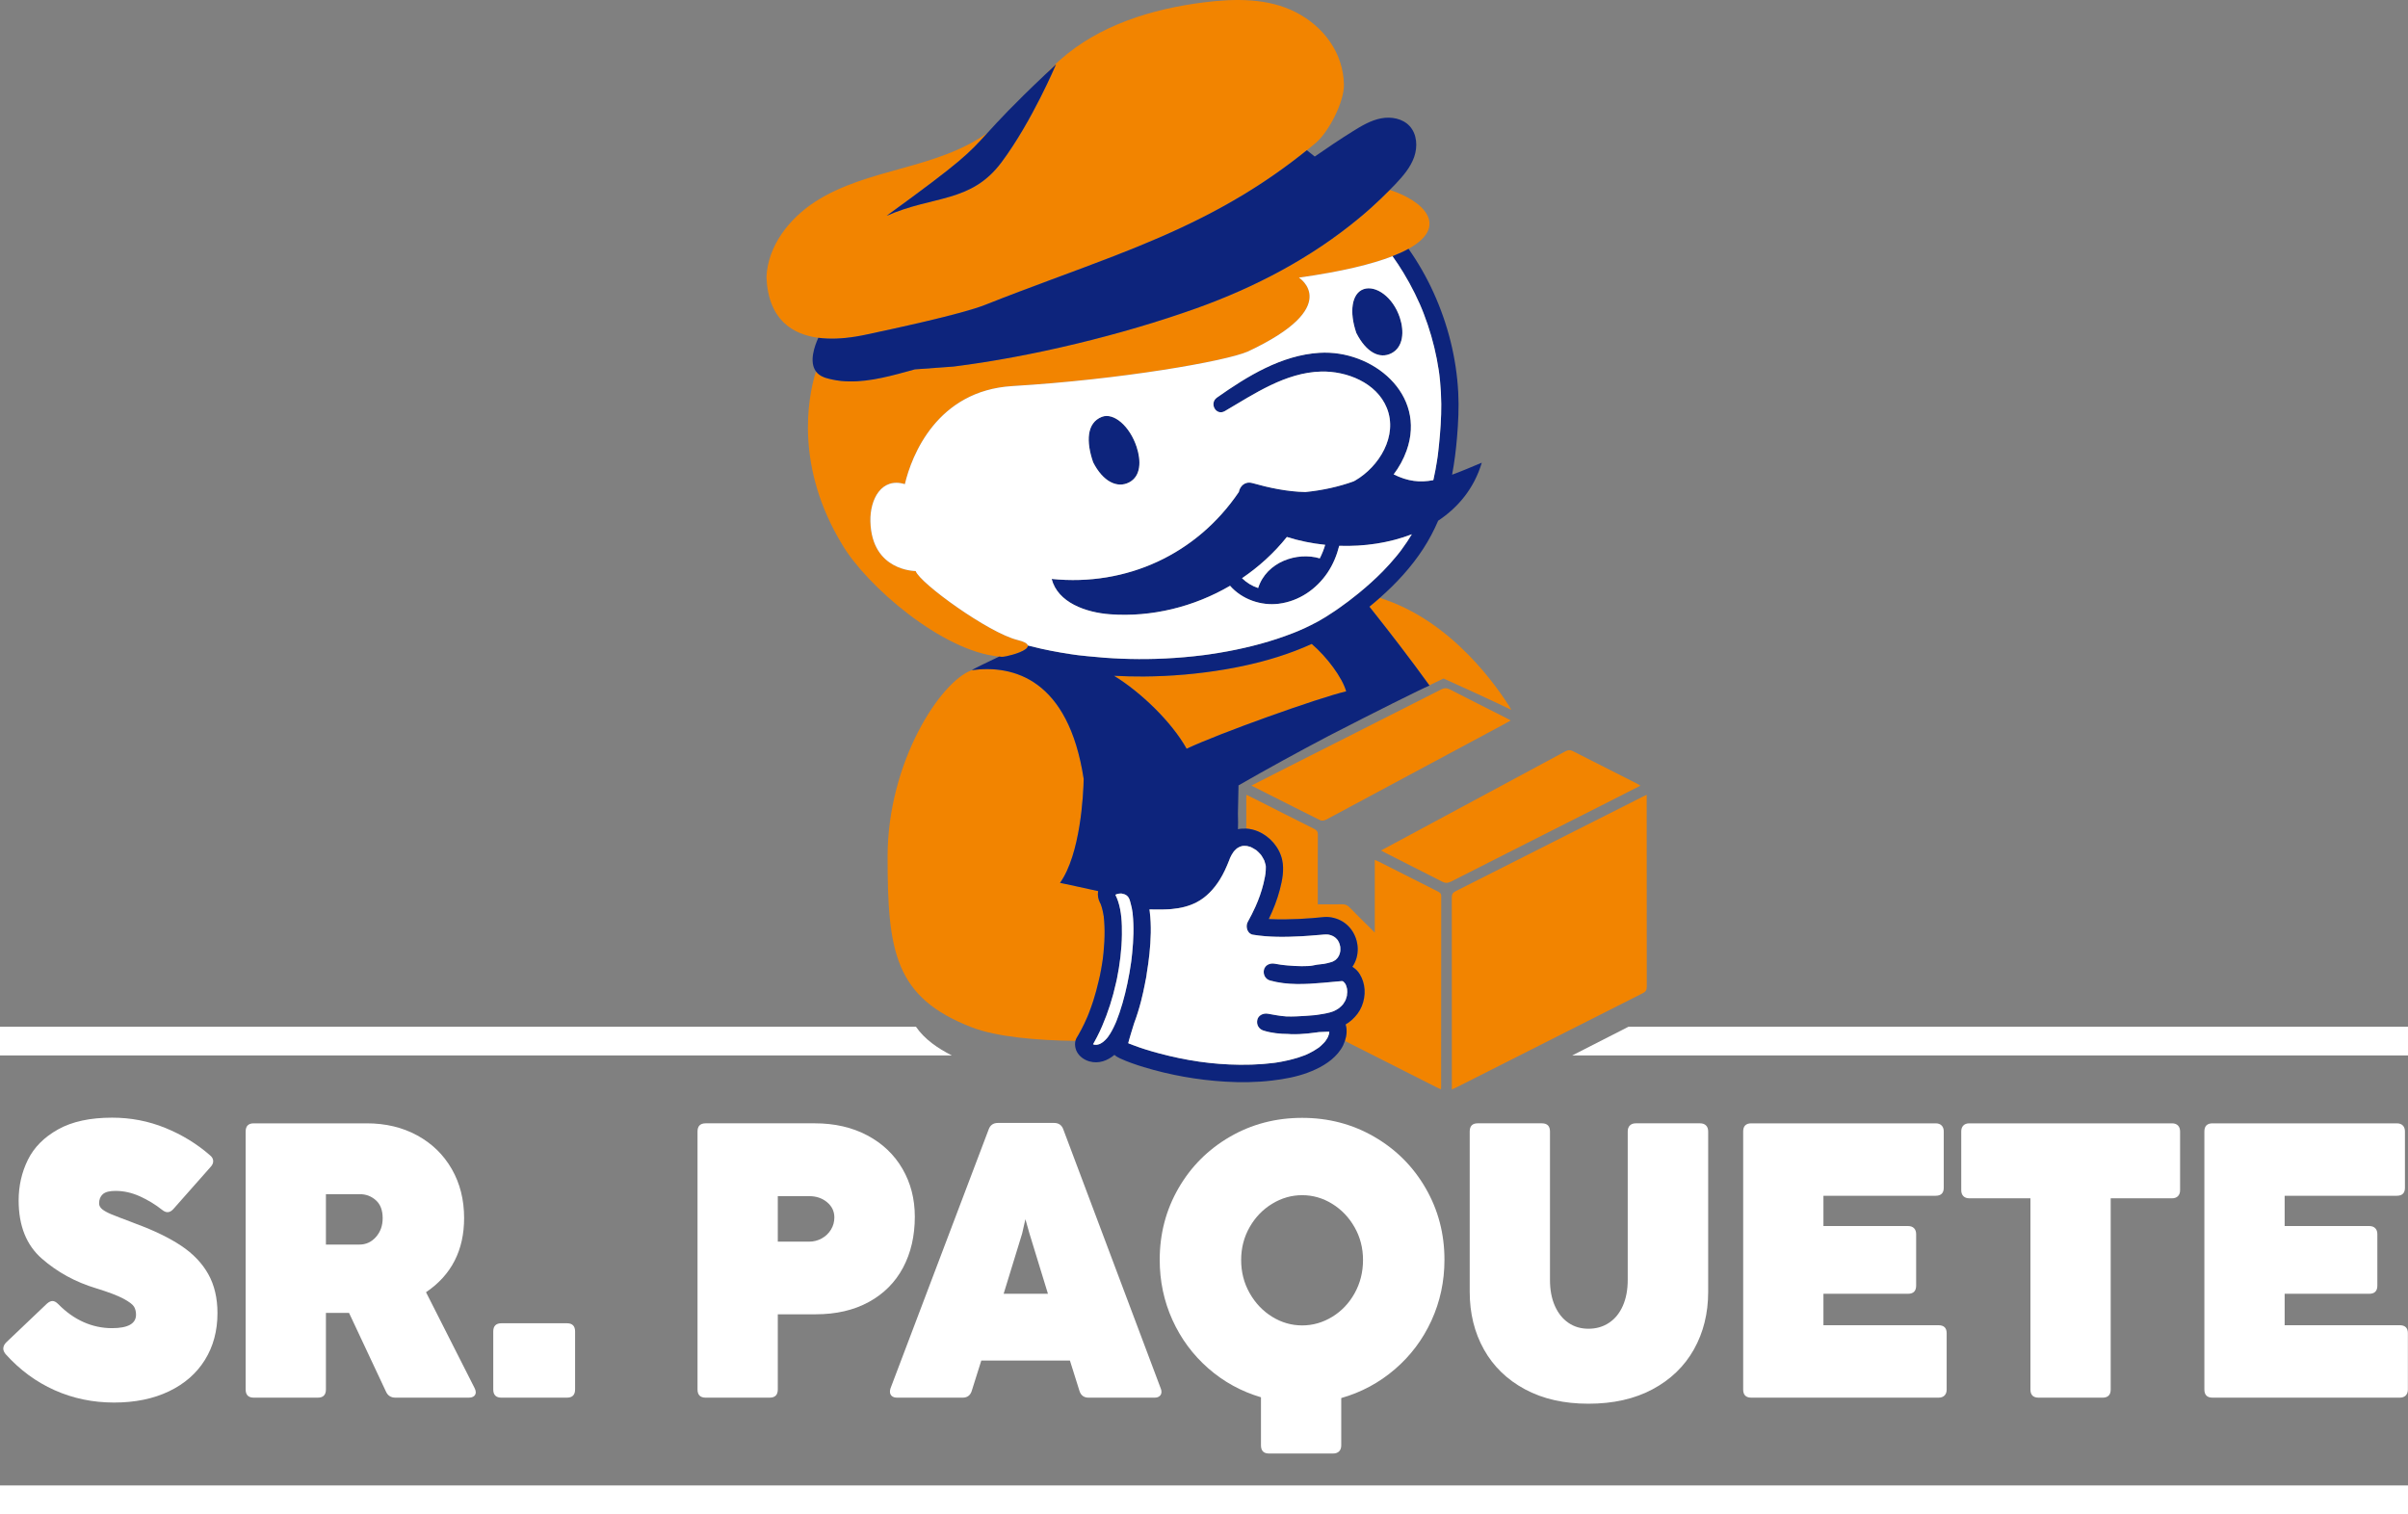 <?xml version="1.0" encoding="UTF-8"?>
<svg width="194px" height="122px" viewBox="0 0 194 122" version="1.1" xmlns="http://www.w3.org/2000/svg" xmlns:xlink="http://www.w3.org/1999/xlink">
    <rect x="0" y="0" width="194" height="122" fill="#808080" stroke="none"/>
    <title>Artboard</title>
    <g id="Artboard" stroke="none" stroke-width="1" fill="none" fill-rule="evenodd">
        <g id="Group-46" transform="translate(0, 0)">
            <path d="M4.391,112.008 C2.903,111.342 1.59,110.374 0.452,109.105 C0.327,108.948 0.265,108.801 0.265,108.665 C0.265,108.486 0.343,108.318 0.5,108.161 L3.772,105.046 C3.939,104.899 4.091,104.826 4.226,104.826 C4.372,104.826 4.529,104.91 4.696,105.078 C5.322,105.717 6.001,106.2 6.732,106.525 C7.462,106.85 8.224,107.013 9.018,107.013 C10.312,107.013 10.959,106.651 10.959,105.927 C10.959,105.686 10.907,105.473 10.803,105.29 C10.698,105.107 10.411,104.889 9.942,104.637 C9.472,104.385 8.741,104.108 7.749,103.803 C6.079,103.3 4.62,102.503 3.373,101.412 C2.125,100.321 1.502,98.759 1.502,96.724 C1.502,95.549 1.75,94.458 2.245,93.451 C2.741,92.445 3.553,91.627 4.68,90.997 C5.808,90.368 7.259,90.053 9.033,90.053 C10.537,90.053 11.964,90.329 13.316,90.879 C14.668,91.43 15.871,92.167 16.925,93.09 C17.092,93.226 17.176,93.383 17.176,93.562 C17.176,93.719 17.108,93.871 16.972,94.018 L13.981,97.4 C13.825,97.579 13.663,97.668 13.496,97.668 C13.36,97.668 13.214,97.605 13.058,97.479 C12.515,97.049 11.92,96.687 11.273,96.393 C10.625,96.1 9.967,95.953 9.3,95.953 C8.819,95.953 8.48,96.042 8.282,96.22 C8.083,96.399 7.984,96.645 7.984,96.96 C7.984,97.138 8.068,97.295 8.235,97.432 C8.402,97.568 8.65,97.705 8.978,97.841 C9.307,97.977 9.837,98.182 10.568,98.454 L10.975,98.612 C12.447,99.157 13.658,99.747 14.608,100.382 C15.558,101.016 16.281,101.774 16.777,102.655 C17.272,103.536 17.52,104.585 17.52,105.801 C17.52,107.228 17.184,108.484 16.51,109.569 C15.837,110.655 14.871,111.499 13.614,112.102 C12.356,112.705 10.881,113.007 9.19,113.007 C7.478,113.007 5.878,112.674 4.391,112.008" id="Fill-1" fill="#FFFFFF"></path>
            <path d="M30.29,99.666 C30.65,99.257 30.83,98.753 30.83,98.155 C30.83,97.516 30.647,97.033 30.282,96.708 C29.916,96.383 29.494,96.22 29.013,96.22 L26.258,96.22 L26.258,100.279 L28.951,100.279 C29.483,100.279 29.929,100.075 30.29,99.666 M19.791,111.953 L19.791,91.17 C19.791,90.73 20.01,90.51 20.448,90.51 L29.546,90.51 C31.07,90.51 32.427,90.835 33.617,91.485 C34.807,92.135 35.733,93.037 36.396,94.191 C37.059,95.345 37.391,96.661 37.391,98.14 C37.391,100.741 36.368,102.733 34.322,104.118 L38.236,111.842 C38.299,111.968 38.33,112.078 38.33,112.173 C38.33,112.309 38.281,112.417 38.181,112.495 C38.082,112.574 37.939,112.613 37.751,112.613 L31.863,112.613 C31.498,112.613 31.242,112.451 31.096,112.126 L28.121,105.786 L27.682,105.786 L26.258,105.786 L26.258,111.953 C26.258,112.393 26.039,112.613 25.6,112.613 L20.448,112.613 C20.01,112.613 19.791,112.393 19.791,111.953" id="Fill-3" fill="#FFFFFF"></path>
            <path d="M45.674,112.613 L40.397,112.613 C39.959,112.613 39.739,112.393 39.739,111.953 L39.739,107.28 C39.739,106.84 39.959,106.619 40.397,106.619 L45.674,106.619 C46.113,106.619 46.332,106.84 46.332,107.28 L46.332,111.953 C46.332,112.393 46.113,112.613 45.674,112.613" id="Fill-5" fill="#FFFFFF"></path>
            <path d="M66.202,99.784 C66.515,99.611 66.763,99.375 66.946,99.076 C67.128,98.777 67.22,98.449 67.22,98.093 C67.22,97.6 67.024,97.191 66.633,96.865 C66.241,96.54 65.764,96.378 65.2,96.378 L62.663,96.378 L62.663,100.043 L65.184,100.043 C65.549,100.043 65.889,99.957 66.202,99.784 M62.006,112.613 L56.854,112.613 C56.415,112.613 56.196,112.393 56.196,111.953 L56.196,91.17 C56.196,90.73 56.415,90.509 56.854,90.509 L65.638,90.509 C67.246,90.509 68.66,90.835 69.882,91.485 C71.103,92.135 72.045,93.032 72.708,94.175 C73.371,95.319 73.702,96.603 73.702,98.03 C73.702,99.582 73.386,100.951 72.755,102.136 C72.123,103.321 71.205,104.244 69.999,104.904 C68.793,105.565 67.366,105.896 65.717,105.896 L62.663,105.896 L62.663,111.953 C62.663,112.393 62.444,112.613 62.006,112.613" id="Fill-7" fill="#FFFFFF"></path>
            <path d="M84.428,104.244 L82.941,99.398 L82.612,98.234 L82.346,99.398 L80.858,104.244 L84.428,104.244 Z M93.573,112.141 C93.573,112.288 93.523,112.404 93.424,112.487 C93.325,112.572 93.187,112.613 93.009,112.613 L87.701,112.613 C87.325,112.613 87.08,112.43 86.965,112.063 L86.198,109.624 L79.058,109.624 L78.29,112.063 C78.175,112.43 77.93,112.613 77.554,112.613 L72.277,112.613 C72.089,112.613 71.946,112.569 71.847,112.48 C71.747,112.391 71.698,112.273 71.698,112.126 C71.698,112.042 71.714,111.953 71.745,111.858 L79.653,90.997 C79.778,90.651 80.028,90.478 80.404,90.478 L84.914,90.478 C85.29,90.478 85.54,90.651 85.665,90.997 L93.51,111.858 C93.552,111.953 93.573,112.047 93.573,112.141 L93.573,112.141 Z" id="Fill-9" fill="#FFFFFF"></path>
            <path d="M107.329,106.1 C108.085,105.639 108.688,105.004 109.137,104.197 C109.586,103.389 109.811,102.498 109.811,101.522 C109.811,100.557 109.584,99.676 109.129,98.879 C108.676,98.082 108.072,97.453 107.321,96.991 C106.569,96.53 105.766,96.299 104.909,96.299 C104.054,96.299 103.247,96.53 102.49,96.991 C101.733,97.453 101.128,98.082 100.674,98.879 C100.22,99.676 99.993,100.557 99.993,101.522 C99.993,102.498 100.222,103.389 100.682,104.197 C101.141,105.004 101.747,105.639 102.498,106.1 C103.25,106.562 104.054,106.792 104.909,106.792 C105.766,106.792 106.572,106.562 107.329,106.1 M115.322,106.407 C114.623,107.933 113.642,109.239 112.378,110.324 C111.115,111.41 109.675,112.184 108.057,112.645 L108.057,116.452 C108.057,116.662 107.999,116.824 107.885,116.94 C107.77,117.055 107.608,117.113 107.399,117.113 L102.232,117.113 C101.804,117.113 101.59,116.893 101.59,116.452 L101.59,112.582 C99.993,112.11 98.576,111.331 97.339,110.246 C96.102,109.16 95.141,107.862 94.457,106.352 C93.774,104.842 93.432,103.226 93.432,101.506 C93.432,99.409 93.935,97.487 94.943,95.741 C95.95,93.994 97.331,92.613 99.085,91.595 C100.838,90.578 102.78,90.069 104.909,90.069 C107.029,90.069 108.965,90.578 110.719,91.595 C112.473,92.613 113.853,93.994 114.86,95.741 C115.868,97.487 116.372,99.409 116.372,101.506 C116.372,103.248 116.022,104.881 115.322,106.407" id="Fill-11" fill="#FFFFFF"></path>
            <path d="M122.854,111.937 C121.413,111.161 120.312,110.091 119.55,108.728 C118.788,107.364 118.407,105.817 118.407,104.087 L118.407,91.17 C118.407,90.73 118.621,90.509 119.049,90.509 L124.216,90.509 C124.654,90.509 124.874,90.73 124.874,91.17 L124.874,103.127 C124.874,103.924 125.004,104.619 125.265,105.211 C125.526,105.804 125.889,106.26 126.353,106.58 C126.818,106.9 127.358,107.06 127.974,107.06 C128.6,107.06 129.153,106.9 129.634,106.58 C130.114,106.26 130.484,105.804 130.745,105.211 C131.006,104.619 131.137,103.924 131.137,103.127 L131.137,91.17 C131.137,90.961 131.194,90.798 131.309,90.683 C131.424,90.567 131.586,90.509 131.795,90.509 L136.962,90.509 C137.171,90.509 137.332,90.567 137.447,90.683 C137.562,90.798 137.619,90.961 137.619,91.17 L137.619,104.087 C137.619,105.817 137.236,107.364 136.469,108.728 C135.702,110.091 134.592,111.161 133.141,111.937 C131.69,112.713 129.968,113.101 127.974,113.101 C126.001,113.101 124.294,112.713 122.854,111.937" id="Fill-13" fill="#FFFFFF"></path>
            <path d="M156.66,112.44 C156.545,112.556 156.384,112.613 156.175,112.613 L141.096,112.613 C140.657,112.613 140.438,112.393 140.438,111.953 L140.438,91.17 C140.438,90.73 140.657,90.51 141.096,90.51 L155.94,90.51 C156.149,90.51 156.31,90.567 156.425,90.683 C156.54,90.798 156.598,90.961 156.598,91.17 L156.598,95.701 C156.598,96.131 156.378,96.346 155.94,96.346 L146.905,96.346 L146.905,98.785 L153.716,98.785 C153.925,98.785 154.087,98.842 154.202,98.958 C154.316,99.073 154.374,99.236 154.374,99.445 L154.374,103.583 C154.374,104.024 154.155,104.244 153.716,104.244 L146.905,104.244 L146.905,106.777 L156.175,106.777 C156.613,106.777 156.833,106.992 156.833,107.422 L156.833,111.953 C156.833,112.163 156.775,112.325 156.66,112.44" id="Fill-15" fill="#FFFFFF"></path>
            <path d="M169.39,112.613 L164.239,112.613 C163.8,112.613 163.581,112.393 163.581,111.953 L163.581,96.551 L158.664,96.551 C158.455,96.551 158.294,96.493 158.179,96.378 C158.064,96.262 158.007,96.1 158.007,95.89 L158.007,91.17 C158.007,90.961 158.064,90.798 158.179,90.683 C158.294,90.567 158.455,90.51 158.664,90.51 L174.98,90.51 C175.189,90.51 175.351,90.567 175.466,90.683 C175.581,90.798 175.638,90.961 175.638,91.17 L175.638,95.89 C175.638,96.1 175.581,96.262 175.466,96.378 C175.351,96.493 175.189,96.551 174.98,96.551 L170.048,96.551 L170.048,111.953 C170.048,112.393 169.829,112.613 169.39,112.613" id="Fill-17" fill="#FFFFFF"></path>
            <path d="M193.817,112.44 C193.702,112.556 193.54,112.613 193.332,112.613 L178.253,112.613 C177.814,112.613 177.595,112.393 177.595,111.953 L177.595,91.17 C177.595,90.73 177.814,90.51 178.253,90.51 L193.097,90.51 C193.305,90.51 193.467,90.567 193.582,90.683 C193.697,90.798 193.754,90.961 193.754,91.17 L193.754,95.701 C193.754,96.131 193.535,96.346 193.097,96.346 L184.062,96.346 L184.062,98.785 L190.873,98.785 C191.082,98.785 191.244,98.842 191.359,98.958 C191.473,99.073 191.531,99.236 191.531,99.445 L191.531,103.583 C191.531,104.024 191.312,104.244 190.873,104.244 L184.062,104.244 L184.062,106.777 L193.332,106.777 C193.77,106.777 193.99,106.992 193.99,107.422 L193.99,111.953 C193.99,112.163 193.932,112.325 193.817,112.44" id="Fill-19" fill="#FFFFFF"></path>
            <path d="M73.794,82.727 L8.99273628e-05,82.727 L8.99273628e-05,85.041 L76.691,85.041 C75.566,84.479 74.482,83.736 73.794,82.727" id="Fill-21" fill="#FFFFFF"></path>
            <path d="M131.2,82.727 C131.2,82.727 126.684,85.031 126.663,85.041 L194,85.041 L194,82.727 L131.2,82.727 Z" id="Fill-23" fill="#FFFFFF"></path>
            <polygon id="Fill-25" fill="#FFFFFF" points="0 122 194 122 194 119.686 0 119.686"></polygon>
            <path d="M105.679,51.883 C105.236,52.084 104.786,52.271 104.332,52.444 C102.519,53.134 100.626,53.606 98.717,53.931 C96.544,54.301 94.34,54.492 92.136,54.506 C91.341,54.511 90.545,54.492 89.751,54.45 C91.899,55.763 94.394,58.165 95.601,60.329 C98.146,59.113 106.225,56.226 108.455,55.706 C108.144,54.595 106.912,52.94 105.679,51.883" id="Fill-27" fill="#F28400"></path>
            <path d="M88.921,73.841 L88.921,73.84 C88.918,73.828 88.918,73.815 88.916,73.805 C88.908,73.755 88.9,73.705 88.891,73.656 C88.858,73.462 88.816,73.27 88.759,73.082 C88.735,73.003 88.704,72.927 88.679,72.849 C88.663,72.817 88.648,72.785 88.631,72.754 C88.476,72.45 88.413,72.149 88.47,71.81 C88.471,71.806 88.472,71.803 88.473,71.799 C86.674,71.396 85.401,71.134 85.401,71.134 C87.043,68.83 87.288,64.022 87.308,62.754 C86.071,54.699 81.631,53.549 78.307,53.994 C75.789,54.871 71.509,61.385 71.509,69.018 C71.509,76.651 72.063,80.371 78.305,82.779 C80.279,83.541 83.502,83.831 86.642,83.866 C86.687,83.683 86.797,83.53 86.89,83.369 C87.058,83.077 87.213,82.777 87.359,82.473 C87.437,82.309 87.511,82.143 87.585,81.976 C87.588,81.967 87.603,81.933 87.609,81.918 C87.618,81.899 87.626,81.879 87.634,81.859 C87.665,81.784 87.695,81.71 87.724,81.635 C87.854,81.303 87.973,80.967 88.083,80.627 C88.245,80.124 88.38,79.613 88.5,79.098 C88.538,78.935 88.581,78.773 88.615,78.609 C88.682,78.285 88.742,77.958 88.793,77.63 C88.808,77.533 88.823,77.437 88.837,77.341 C88.839,77.323 88.841,77.306 88.844,77.289 C88.846,77.272 88.849,77.251 88.85,77.241 C88.869,77.084 88.888,76.928 88.904,76.771 C88.964,76.18 88.997,75.585 88.991,74.991 C88.988,74.733 88.978,74.475 88.958,74.218 C88.948,74.092 88.933,73.967 88.921,73.841" id="Fill-28" fill="#F28400"></path>
            <path d="M110.327,48.883 C110.464,49.055 110.613,49.243 110.774,49.447 C111.932,50.912 113.649,53.124 115.154,55.218 C115.155,55.218 115.155,55.218 115.156,55.217 C115.537,55.034 115.914,54.851 116.298,54.669 C117.783,55.338 119.663,56.193 121.77,57.196 C120.772,55.556 117.038,49.994 111.161,48.176 C110.887,48.417 110.61,48.653 110.327,48.883" id="Fill-29" fill="#F28400"></path>
            <path d="M132.665,64.423 L132.665,64.039 C132.514,64.112 132.417,64.156 132.324,64.203 C127.305,66.741 122.287,69.28 117.264,71.81 C117.018,71.934 116.962,72.081 116.963,72.337 C116.97,77.352 116.968,82.367 116.968,87.382 L116.968,87.781 C117.15,87.697 117.29,87.637 117.426,87.568 C122.401,85.052 127.375,82.533 132.353,80.023 C132.591,79.903 132.672,79.77 132.672,79.503 C132.663,74.477 132.665,69.45 132.665,64.423" id="Fill-30" fill="#F28400"></path>
            <path d="M115.826,71.821 C115.369,71.591 114.913,71.36 114.457,71.129 C113.34,70.565 112.223,70 111.106,69.436 C111.012,69.389 110.914,69.352 110.759,69.285 L110.759,73.192 L110.759,75.14 C110.31,74.692 109.876,74.266 109.451,73.841 C109.206,73.597 108.964,73.354 108.725,73.108 C108.551,72.929 108.375,72.856 108.128,72.861 C107.484,72.876 106.839,72.866 106.167,72.866 L106.167,72.428 C106.167,70.703 106.162,68.979 106.173,67.255 C106.175,67.014 106.098,66.897 105.884,66.79 C104.334,66.018 102.792,65.232 101.247,64.45 C101.187,64.42 101.127,64.389 101.066,64.359 C100.866,64.258 100.665,64.159 100.421,64.038 C100.414,64.15 100.408,64.197 100.408,64.245 C100.408,65.085 100.407,65.925 100.407,66.764 C100.737,66.783 101.06,66.864 101.365,66.994 C102.313,67.397 103.08,68.278 103.3,69.293 C103.471,70.077 103.311,70.907 103.112,71.67 C102.899,72.489 102.586,73.283 102.218,74.048 C102.257,74.05 102.297,74.054 102.337,74.057 C102.729,74.076 103.122,74.081 103.515,74.078 C104.236,74.071 104.957,74.035 105.676,73.98 C106.016,73.954 106.355,73.913 106.696,73.887 C107.193,73.849 107.745,73.995 108.17,74.255 C108.227,74.29 108.283,74.327 108.336,74.366 C109.199,74.999 109.585,76.168 109.283,77.204 C109.21,77.454 109.097,77.687 108.954,77.898 C109.026,77.944 109.096,77.993 109.164,78.049 C109.48,78.307 109.686,78.686 109.811,79.069 C110.088,79.921 109.91,80.948 109.378,81.665 C109.113,82.023 108.786,82.322 108.407,82.546 C108.549,82.961 108.494,83.446 108.352,83.873 C110.809,85.116 113.267,86.358 115.725,87.601 C115.838,87.658 115.954,87.71 116.088,87.774 C116.096,87.681 116.104,87.633 116.104,87.585 C116.104,82.461 116.102,77.337 116.112,72.212 C116.112,71.973 115.99,71.904 115.826,71.821" id="Fill-31" fill="#F28400"></path>
            <path d="M132.162,63.303 C132.043,63.234 131.965,63.181 131.881,63.138 C130.158,62.267 128.433,61.399 126.715,60.52 C126.498,60.409 126.335,60.419 126.124,60.532 C124.08,61.635 122.033,62.733 119.988,63.833 C118.071,64.863 116.156,65.895 114.239,66.925 C113.261,67.451 112.283,67.977 111.262,68.525 C111.408,68.604 111.511,68.662 111.615,68.715 C112.849,69.34 114.084,69.962 115.315,70.592 C115.599,70.737 115.885,70.881 116.17,71.028 C116.43,71.163 116.627,71.172 116.896,71.035 C120.926,68.986 124.963,66.95 128.997,64.91 C130.042,64.382 131.085,63.85 132.162,63.303" id="Fill-32" fill="#F28400"></path>
            <path d="M116.106,55.55 C111.971,57.654 107.829,59.743 103.69,61.837 C102.75,62.312 101.811,62.791 100.818,63.296 C101.275,63.528 101.729,63.757 102.181,63.986 C103.593,64.701 104.979,65.401 106.371,66.091 C106.495,66.152 106.719,66.107 106.855,66.033 C110.63,64.014 114.401,61.987 118.173,59.96 C119.133,59.444 120.094,58.93 121.054,58.414 C121.261,58.303 121.465,58.186 121.708,58.051 C121.555,57.966 121.455,57.905 121.35,57.852 C119.843,57.089 118.331,56.334 116.829,55.56 C116.571,55.426 116.375,55.414 116.106,55.55" id="Fill-33" fill="#F28400"></path>
            <path d="M80.71,52.923 C80.742,52.925 80.795,52.92 80.861,52.912 C80.926,52.903 81.004,52.889 81.092,52.872 C81.393,52.81 81.803,52.698 82.148,52.558 C82.539,52.399 82.843,52.204 82.804,52.008 C82.774,51.856 82.538,51.702 81.971,51.564 C79.653,50.998 74.103,46.987 73.77,46.01 C73.759,46.009 70.221,46.031 70.123,42.008 C70.079,40.214 71.026,38.438 72.899,39.007 C73.445,36.692 75.495,31.471 81.561,31.106 C90.315,30.58 98.732,29.11 100.535,28.322 C108.304,24.687 104.645,22.368 104.645,22.368 C108.101,21.882 110.535,21.285 112.187,20.642 C112.421,20.551 112.64,20.459 112.843,20.366 C113.073,20.261 113.286,20.155 113.478,20.048 C116.817,18.197 114.62,16.145 111.963,15.303 C111.501,15.773 111.026,16.229 110.537,16.67 C110.362,16.828 110.186,16.984 110.008,17.138 C109.834,17.289 109.656,17.437 109.478,17.584 C105.633,20.777 101.111,23.148 96.398,24.834 C90.413,26.975 83.128,28.742 76.824,29.534 L73.705,29.76 C73.473,29.823 73.244,29.887 73.009,29.951 C71.316,30.418 69.492,30.872 67.759,30.693 C67.526,30.669 67.294,30.632 67.065,30.583 C66.872,30.542 66.681,30.496 66.492,30.435 C66.457,30.424 66.425,30.411 66.392,30.398 C66.094,30.286 65.882,30.122 65.737,29.926 C65.042,32.144 64.087,37.68 67.845,43.866 C69.819,47.227 75.928,52.483 80.497,52.903 C80.568,52.91 80.64,52.919 80.71,52.923" id="Fill-34" fill="#F28400"></path>
            <path d="M67.372,27.279 C67.634,27.27 67.889,27.251 68.134,27.226 C68.409,27.198 68.672,27.163 68.915,27.124 C69.257,27.069 69.562,27.008 69.809,26.955 C71.834,26.52 77.437,25.331 79.362,24.567 C83.083,23.089 86.533,21.884 89.825,20.603 C92.251,19.659 94.591,18.673 96.889,17.507 C97.998,16.944 99.098,16.338 100.193,15.676 C101.896,14.645 103.588,13.474 105.287,12.104 C105.514,11.922 105.741,11.737 105.968,11.547 C107.084,10.612 108.296,8.176 108.273,6.828 C108.228,4.284 106.665,2.154 104.411,0.993 C102.157,-0.167 99.485,-0.125 96.972,0.193 C92.786,0.724 88.552,2.027 85.393,4.837 C84.968,5.215 84.567,5.618 84.176,6.033 C84.459,5.765 84.758,5.485 85.076,5.188 C85.076,5.188 83.149,9.773 80.686,13.073 C78.224,16.373 75.19,15.725 71.433,17.387 C77.541,12.949 78.027,12.39 79.572,10.69 C77.553,12.152 75.11,12.883 72.71,13.549 C70.29,14.222 67.815,14.877 65.7,16.237 C63.585,17.598 61.851,19.818 61.749,22.339 C61.901,25.803 63.887,26.949 65.929,27.217 C66.415,27.281 66.904,27.296 67.372,27.279" id="Fill-35" fill="#F28400"></path>
            <path d="M109.478,17.585 C109.656,17.437 109.834,17.289 110.009,17.138 C110.187,16.984 110.363,16.828 110.537,16.67 C111.026,16.23 111.501,15.773 111.964,15.303 C112.122,15.143 112.282,14.984 112.437,14.82 C113.042,14.178 113.634,13.49 113.929,12.657 C114.224,11.824 114.164,10.81 113.568,10.16 C113.003,9.545 112.076,9.378 111.259,9.537 C110.441,9.696 109.707,10.131 109,10.572 C107.955,11.225 106.933,11.912 105.921,12.613 C105.765,12.49 105.554,12.327 105.287,12.104 C103.588,13.474 101.896,14.645 100.193,15.676 C99.098,16.339 97.998,16.944 96.889,17.507 C94.591,18.673 92.251,19.659 89.825,20.603 C86.533,21.884 83.083,23.089 79.362,24.567 C77.437,25.331 71.834,26.52 69.809,26.955 C69.562,27.008 69.258,27.069 68.915,27.124 C68.672,27.163 68.41,27.198 68.134,27.226 C67.889,27.251 67.634,27.27 67.372,27.28 C66.904,27.296 66.415,27.281 65.929,27.217 C65.624,27.879 65.169,29.154 65.737,29.926 C65.882,30.123 66.094,30.286 66.392,30.398 C66.425,30.411 66.456,30.424 66.492,30.436 C66.681,30.496 66.872,30.542 67.065,30.583 C67.294,30.632 67.526,30.669 67.759,30.693 C69.492,30.873 71.316,30.417 73.009,29.951 C73.244,29.887 73.473,29.823 73.705,29.76 L76.824,29.534 C83.128,28.742 90.413,26.975 96.398,24.834 C101.111,23.147 105.633,20.777 109.478,17.585" id="Fill-36" fill="#0D247C"></path>
            <path d="M80.686,13.073 C83.149,9.773 85.076,5.188 85.076,5.188 C84.758,5.485 84.459,5.765 84.176,6.033 C81.587,8.481 80.419,9.758 79.571,10.69 C78.026,12.39 77.541,12.948 71.433,17.387 C75.19,15.725 78.224,16.373 80.686,13.073" id="Fill-37" fill="#0D247C"></path>
            <path d="M88.768,33.588 C87.55,34.066 87.486,35.566 88.068,37.249 C88.865,38.818 90.019,39.363 90.973,38.864 C91.928,38.365 91.94,37.128 91.578,36.023 C91.024,34.33 89.724,33.213 88.768,33.588" id="Fill-38" fill="#0D247C"></path>
            <path d="M107.352,77.482 C107.392,77.462 107.42,77.441 107.352,77.482" id="Fill-39" fill="#0D247C"></path>
            <path d="M95.601,60.329 C94.394,58.165 91.899,55.763 89.75,54.45 C90.545,54.491 91.341,54.511 92.136,54.506 C94.34,54.492 96.544,54.3 98.717,53.931 C100.626,53.606 102.519,53.134 104.332,52.444 C104.786,52.271 105.236,52.084 105.679,51.883 C106.913,52.939 108.144,54.595 108.455,55.705 C106.224,56.226 98.146,59.113 95.601,60.329 M99.88,68.227 C99.917,68.218 99.954,68.202 99.991,68.192 C100.006,68.187 100.062,68.168 100.111,68.156 C100.121,68.156 100.135,68.157 100.158,68.157 C100.184,68.156 100.211,68.154 100.237,68.153 C100.294,68.152 100.35,68.158 100.406,68.159 C100.414,68.159 100.422,68.16 100.43,68.16 C100.461,68.167 100.494,68.172 100.526,68.179 C100.591,68.194 100.656,68.213 100.72,68.234 C100.732,68.238 100.753,68.243 100.773,68.249 C100.777,68.251 100.778,68.252 100.782,68.254 C100.841,68.284 100.898,68.315 100.955,68.346 C101.031,68.388 101.107,68.432 101.181,68.481 C101.197,68.493 101.207,68.499 101.216,68.504 C101.223,68.511 101.229,68.516 101.241,68.527 C101.295,68.574 101.348,68.621 101.399,68.671 C101.45,68.721 101.499,68.774 101.547,68.828 C101.564,68.848 101.58,68.868 101.597,68.888 C101.606,68.901 101.615,68.913 101.623,68.925 C101.703,69.046 101.776,69.169 101.84,69.3 C101.848,69.315 101.852,69.323 101.857,69.332 C101.86,69.342 101.863,69.354 101.87,69.373 C101.897,69.456 101.924,69.539 101.944,69.623 C101.95,69.651 101.969,69.706 101.982,69.743 C101.978,69.731 101.973,69.717 101.965,69.696 C101.987,69.757 101.979,69.853 101.98,69.916 C101.983,70.062 101.971,70.207 101.955,70.352 C101.953,70.373 101.95,70.395 101.948,70.417 C101.935,70.49 101.925,70.563 101.912,70.637 C101.878,70.822 101.839,71.006 101.793,71.189 C101.626,71.864 101.41,72.462 101.146,73.05 C100.963,73.458 100.758,73.862 100.525,74.282 C100.35,74.597 100.449,75.095 100.788,75.263 C100.835,75.286 100.886,75.304 100.942,75.313 C102.237,75.525 103.56,75.507 104.867,75.436 C105.279,75.414 105.691,75.381 106.102,75.344 C106.173,75.338 106.243,75.335 106.314,75.329 C106.549,75.307 106.767,75.281 107.001,75.299 C107.022,75.303 107.055,75.309 107.085,75.316 C107.139,75.329 107.192,75.343 107.245,75.36 C107.315,75.383 107.43,75.47 107.291,75.373 C107.338,75.405 107.397,75.425 107.447,75.455 C107.484,75.477 107.519,75.506 107.557,75.528 C107.57,75.539 107.583,75.55 107.596,75.562 C107.632,75.595 107.666,75.629 107.699,75.665 C107.718,75.685 107.735,75.707 107.754,75.727 C107.77,75.745 107.777,75.751 107.779,75.753 C107.82,75.824 107.868,75.926 107.879,75.946 C107.883,75.952 107.884,75.953 107.886,75.958 C107.902,76.006 107.92,76.053 107.934,76.101 C107.95,76.153 107.961,76.206 107.973,76.259 C107.974,76.263 107.976,76.274 107.978,76.287 C107.982,76.384 107.991,76.48 107.985,76.579 C107.985,76.583 107.985,76.587 107.984,76.59 C107.974,76.622 107.972,76.69 107.966,76.713 C107.956,76.759 107.944,76.805 107.93,76.85 C107.923,76.876 107.878,76.979 107.877,76.987 C107.87,77.001 107.864,77.012 107.861,77.018 C107.835,77.066 107.806,77.111 107.777,77.157 C107.774,77.161 107.772,77.164 107.769,77.168 C107.731,77.203 107.699,77.247 107.662,77.283 C107.645,77.299 107.624,77.323 107.601,77.344 C107.597,77.346 107.594,77.346 107.59,77.349 C107.564,77.363 107.541,77.381 107.517,77.396 C107.472,77.424 107.426,77.447 107.38,77.472 C107.36,77.483 107.338,77.49 107.319,77.502 C107.332,77.493 107.342,77.488 107.352,77.482 C107.338,77.489 107.324,77.495 107.311,77.5 C107.172,77.547 107.026,77.583 106.884,77.617 C106.807,77.635 106.728,77.646 106.651,77.664 C106.648,77.665 106.648,77.665 106.645,77.666 C106.611,77.669 106.577,77.673 106.542,77.676 C106.254,77.703 105.971,77.741 105.689,77.807 C105.73,77.796 105.625,77.818 105.602,77.821 C105.53,77.828 105.458,77.833 105.386,77.837 C105.213,77.847 105.04,77.85 104.866,77.849 C104.477,77.846 104.087,77.823 103.699,77.787 C103.595,77.777 103.492,77.766 103.388,77.755 C103.363,77.752 103.252,77.738 103.214,77.734 C103.038,77.71 102.863,77.681 102.689,77.648 C102.331,77.581 101.918,77.748 101.83,78.138 C101.745,78.511 101.941,78.896 102.318,79.002 C103.703,79.391 105.18,79.308 106.597,79.185 C106.932,79.155 107.267,79.123 107.601,79.093 C107.764,79.078 107.926,79.059 108.089,79.051 C108.097,79.05 108.101,79.05 108.107,79.05 C108.121,79.052 108.134,79.053 108.145,79.053 C108.152,79.054 108.157,79.055 108.162,79.056 C108.165,79.057 108.168,79.058 108.171,79.059 C108.181,79.063 108.193,79.068 108.199,79.071 C108.202,79.073 108.207,79.077 108.213,79.081 C108.225,79.095 108.245,79.113 108.263,79.121 C108.281,79.142 108.303,79.17 108.326,79.195 C108.335,79.21 108.347,79.225 108.361,79.233 C108.376,79.258 108.391,79.281 108.405,79.306 C108.418,79.331 108.43,79.362 108.445,79.388 C108.469,79.461 108.493,79.533 108.51,79.608 C108.517,79.639 108.523,79.671 108.529,79.702 C108.53,79.781 108.541,79.861 108.541,79.94 C108.54,79.993 108.521,80.069 108.52,80.131 C108.519,80.143 108.52,80.158 108.523,80.173 C108.515,80.216 108.505,80.259 108.495,80.302 C108.474,80.385 108.446,80.466 108.418,80.547 C108.418,80.548 108.418,80.548 108.418,80.548 C108.392,80.596 108.37,80.645 108.344,80.693 C108.302,80.768 108.249,80.837 108.205,80.91 C108.204,80.912 108.202,80.914 108.201,80.916 C108.162,80.96 108.124,81.004 108.082,81.046 C108.022,81.107 107.957,81.161 107.892,81.217 C107.882,81.225 107.868,81.235 107.851,81.247 C107.797,81.284 107.741,81.318 107.685,81.351 C107.633,81.381 107.581,81.409 107.528,81.435 C107.516,81.441 107.471,81.461 107.442,81.474 C107.408,81.487 107.342,81.512 107.322,81.519 C107.258,81.541 107.195,81.56 107.13,81.578 C106.795,81.672 106.446,81.717 106.103,81.771 C106.064,81.777 106.024,81.783 105.984,81.789 C105.469,81.833 104.953,81.874 104.437,81.894 C104.173,81.904 103.91,81.905 103.646,81.899 C103.511,81.887 103.377,81.875 103.242,81.859 C103.207,81.855 103.171,81.85 103.135,81.845 C103.123,81.844 103.104,81.841 103.085,81.838 C102.988,81.824 102.891,81.809 102.794,81.793 C102.58,81.758 102.368,81.72 102.155,81.68 C101.96,81.644 101.751,81.679 101.585,81.779 C101.446,81.863 101.336,81.992 101.296,82.17 C101.209,82.553 101.411,82.915 101.784,83.033 C102.431,83.239 103.116,83.306 103.8,83.311 C103.867,83.315 103.935,83.322 104.002,83.325 C104.234,83.335 104.464,83.33 104.694,83.32 C105.136,83.3 105.576,83.253 106.016,83.192 C106.1,83.18 106.185,83.169 106.27,83.157 C106.475,83.141 106.679,83.133 106.883,83.131 C106.954,83.13 107.024,83.127 107.094,83.128 C107.094,83.139 107.093,83.151 107.092,83.162 C107.094,83.177 107.094,83.203 107.088,83.234 C107.088,83.234 107.088,83.234 107.087,83.234 C107.087,83.236 107.087,83.239 107.087,83.242 C107.085,83.248 107.084,83.254 107.082,83.26 C107.075,83.293 107.067,83.326 107.058,83.36 C107.049,83.391 107.032,83.426 107.018,83.462 C107.008,83.486 107.002,83.509 106.996,83.532 C106.993,83.538 106.99,83.543 106.988,83.548 C106.969,83.586 106.949,83.624 106.928,83.661 C106.893,83.723 106.852,83.78 106.812,83.838 C106.801,83.855 106.791,83.872 106.78,83.888 C106.776,83.893 106.773,83.898 106.771,83.9 C106.764,83.908 106.757,83.917 106.749,83.925 C106.717,83.962 106.686,84 106.652,84.036 C106.597,84.095 106.538,84.15 106.479,84.204 C106.459,84.223 106.441,84.243 106.421,84.261 C106.374,84.303 106.324,84.343 106.276,84.384 C106.264,84.394 106.256,84.402 106.251,84.407 C106.228,84.421 106.206,84.434 106.198,84.439 C105.961,84.607 105.707,84.752 105.446,84.879 C105.37,84.916 105.291,84.948 105.215,84.986 C105.172,85.003 105.128,85.021 105.084,85.038 C104.902,85.108 104.718,85.172 104.532,85.23 C104.101,85.363 103.661,85.466 103.218,85.547 C103.105,85.567 102.992,85.586 102.878,85.604 C102.832,85.611 102.785,85.619 102.738,85.626 C102.737,85.626 102.654,85.637 102.615,85.642 C102.34,85.677 102.065,85.705 101.789,85.727 C101.159,85.777 100.526,85.797 99.893,85.79 C97.658,85.767 95.576,85.454 93.409,84.88 C92.687,84.688 91.97,84.471 91.272,84.203 C91.214,84.181 91.157,84.158 91.1,84.135 C91.068,84.122 91.036,84.109 91.004,84.096 C90.914,84.06 91.075,84.133 91.082,84.129 C91.065,84.139 90.971,84.092 90.895,84.051 C90.918,83.954 90.945,83.858 90.972,83.762 C91.02,83.59 91.071,83.419 91.123,83.25 C91.203,82.988 91.283,82.727 91.363,82.465 C91.588,81.872 91.774,81.262 91.932,80.654 C92.051,80.192 92.152,79.724 92.244,79.254 C92.259,79.183 92.268,79.112 92.282,79.041 C92.293,78.991 92.305,78.941 92.316,78.891 C92.351,78.725 92.376,78.556 92.395,78.386 C92.478,77.876 92.552,77.365 92.605,76.851 C92.72,75.73 92.77,74.585 92.631,73.463 C92.623,73.401 92.614,73.339 92.605,73.276 C93.144,73.279 93.684,73.295 94.222,73.259 C94.288,73.254 94.354,73.248 94.42,73.242 C95.103,73.178 95.765,73.027 96.383,72.711 C97.177,72.305 97.805,71.625 98.274,70.875 C98.574,70.396 98.804,69.879 99.013,69.355 C99.025,69.322 99.103,69.127 99.097,69.133 C99.134,69.054 99.171,68.975 99.213,68.899 C99.252,68.83 99.294,68.764 99.338,68.698 C99.345,68.688 99.35,68.677 99.357,68.667 C99.378,68.636 99.49,68.509 99.371,68.644 C99.403,68.607 99.434,68.569 99.467,68.533 C99.52,68.476 99.582,68.427 99.636,68.371 C99.636,68.371 99.636,68.371 99.636,68.371 C99.649,68.363 99.662,68.354 99.674,68.345 C99.685,68.338 99.696,68.33 99.707,68.323 C99.763,68.288 99.823,68.26 99.88,68.227 M90.643,80.051 C90.513,80.576 90.364,81.097 90.19,81.609 C90.147,81.734 90.099,81.856 90.053,81.979 C90.015,82.082 89.979,82.186 89.939,82.289 C89.922,82.33 89.848,82.498 89.925,82.324 C89.906,82.368 89.887,82.412 89.868,82.456 C89.822,82.561 89.774,82.664 89.723,82.767 C89.637,82.942 89.545,83.115 89.443,83.281 C89.305,83.507 89.214,83.631 89.03,83.812 C89.018,83.824 89.004,83.834 88.991,83.846 C88.956,83.88 88.92,83.913 88.883,83.944 C88.869,83.952 88.791,84.009 88.769,84.022 C88.713,84.057 88.655,84.087 88.596,84.118 C88.572,84.126 88.518,84.145 88.515,84.146 C88.467,84.16 88.418,84.169 88.37,84.182 C88.368,84.182 88.368,84.183 88.365,84.184 C88.359,84.183 88.356,84.183 88.348,84.183 C88.297,84.182 88.244,84.181 88.193,84.181 L88.193,84.181 C88.186,84.179 88.182,84.178 88.173,84.175 C88.14,84.166 88.108,84.155 88.076,84.146 C88.073,84.144 88.073,84.143 88.07,84.142 C88.069,84.141 88.064,84.138 88.061,84.136 C88.095,84.078 88.129,84.02 88.162,83.961 C88.18,83.928 88.197,83.895 88.215,83.862 C88.272,83.757 88.33,83.653 88.384,83.546 C88.53,83.263 88.664,82.976 88.791,82.684 C89.274,81.567 89.642,80.407 89.905,79.218 C89.929,79.106 89.959,78.996 89.982,78.884 C90.221,77.705 90.373,76.497 90.387,75.294 C90.398,74.401 90.358,73.443 90.069,72.591 C90.014,72.43 89.947,72.271 89.871,72.118 C89.868,72.112 89.866,72.106 89.863,72.099 C89.886,72.085 89.908,72.07 89.913,72.067 C89.916,72.065 89.917,72.065 89.92,72.063 C89.954,72.052 89.988,72.039 90.022,72.03 C90.05,72.022 90.079,72.016 90.108,72.01 C90.133,72.007 90.161,72.001 90.169,72.001 C90.202,71.999 90.276,71.99 90.339,71.989 C90.345,71.991 90.354,71.994 90.376,71.999 C90.396,72.004 90.417,72.007 90.438,72.011 C90.493,72.024 90.547,72.041 90.601,72.057 C90.607,72.058 90.609,72.059 90.613,72.06 C90.649,72.082 90.688,72.101 90.725,72.121 C90.739,72.129 90.753,72.139 90.767,72.149 C90.801,72.183 90.839,72.216 90.873,72.251 C90.88,72.257 90.883,72.26 90.888,72.264 C90.89,72.268 90.89,72.269 90.892,72.274 C90.91,72.306 90.93,72.339 90.949,72.371 C90.955,72.38 90.96,72.39 90.966,72.4 C90.97,72.407 90.973,72.41 90.976,72.414 C90.977,72.418 90.977,72.419 90.979,72.423 C90.996,72.471 91.014,72.519 91.029,72.567 C91.043,72.61 91.054,72.653 91.067,72.696 C91.109,72.839 91.146,72.983 91.175,73.128 C91.196,73.232 91.214,73.336 91.23,73.44 C91.235,73.474 91.236,73.614 91.24,73.51 C91.244,73.403 91.25,73.594 91.254,73.632 C91.365,74.679 91.319,75.744 91.214,76.79 C91.201,76.922 91.187,77.054 91.171,77.186 C91.163,77.257 91.154,77.329 91.145,77.4 C91.141,77.432 91.137,77.463 91.133,77.494 C91.132,77.502 91.131,77.508 91.13,77.52 C91.089,77.807 91.045,78.093 90.995,78.378 C90.992,78.393 90.989,78.408 90.986,78.422 C90.98,78.456 90.973,78.488 90.967,78.522 C90.923,78.767 90.877,79.012 90.825,79.256 C90.768,79.522 90.709,79.787 90.643,80.051 M106.328,44.989 C104.509,44.443 102.035,45.264 101.362,47.379 C100.87,47.218 100.431,46.948 100.063,46.587 C101.422,45.666 102.65,44.551 103.678,43.265 C104.656,43.577 105.698,43.788 106.763,43.899 C106.653,44.275 106.506,44.64 106.328,44.989 M116.988,38.248 C117.174,37.266 117.298,36.27 117.382,35.274 C117.484,34.061 117.547,32.843 117.483,31.625 C117.337,28.842 116.647,26.119 115.499,23.586 C114.938,22.349 114.26,21.162 113.478,20.048 C113.286,20.155 113.073,20.261 112.843,20.366 C112.64,20.459 112.421,20.551 112.187,20.642 C112.489,21.062 112.778,21.499 113.066,21.972 C113.398,22.517 113.705,23.077 113.988,23.649 C114.126,23.93 114.258,24.214 114.385,24.5 C114.511,24.786 114.577,24.946 114.701,25.269 C115.157,26.448 115.51,27.667 115.752,28.908 C115.812,29.215 115.865,29.524 115.912,29.833 C115.921,29.899 115.931,29.964 115.94,30.03 C115.94,30.026 115.941,30.033 115.944,30.056 C115.943,30.048 115.941,30.039 115.94,30.03 C115.942,30.042 115.956,30.148 115.958,30.167 C115.98,30.341 115.999,30.515 116.016,30.69 C116.077,31.312 116.11,31.938 116.114,32.563 C116.121,33.655 116.043,34.751 115.933,35.837 C115.909,36.079 115.882,36.322 115.852,36.564 C115.845,36.622 115.837,36.679 115.83,36.737 C115.846,36.61 115.832,36.718 115.824,36.779 C115.807,36.902 115.788,37.025 115.769,37.148 C115.695,37.623 115.608,38.096 115.502,38.565 C115.493,38.606 115.481,38.646 115.472,38.687 C114.386,38.894 113.423,38.788 112.28,38.223 C112.718,37.647 113.073,37.006 113.321,36.312 C114.953,31.751 110.574,28.165 106.305,28.426 C103.244,28.613 100.491,30.309 98.046,32.033 C97.393,32.493 97.97,33.54 98.68,33.123 C101.059,31.727 103.574,30.013 106.428,29.938 C108.491,29.885 110.909,30.831 111.732,32.877 C112.635,35.123 111.106,37.603 109.174,38.72 C109.133,38.744 109.09,38.763 109.048,38.786 C107.889,39.209 106.528,39.51 105.165,39.644 C103.711,39.616 102.237,39.301 100.892,38.922 C100.301,38.756 99.893,39.172 99.806,39.643 C96.416,44.65 90.771,47.262 84.727,46.647 C85.218,48.549 87.473,49.349 89.424,49.494 C92.782,49.743 96.191,48.898 99.1,47.198 C100.059,48.293 101.589,48.825 103.02,48.646 C104.642,48.443 106.046,47.487 106.955,46.139 C107.394,45.486 107.701,44.742 107.894,43.978 C109.9,44.047 111.935,43.749 113.743,43.048 C113.62,43.252 113.492,43.454 113.36,43.653 C113.215,43.871 113.064,44.085 112.908,44.296 C112.871,44.345 112.834,44.395 112.797,44.444 C112.794,44.448 112.794,44.447 112.792,44.45 C112.799,44.442 112.805,44.433 112.812,44.425 C112.805,44.433 112.759,44.494 112.792,44.45 C112.779,44.466 112.767,44.483 112.754,44.499 C112.67,44.606 112.585,44.713 112.498,44.818 C112.15,45.242 111.781,45.649 111.397,46.041 C110.8,46.649 110.145,47.236 109.488,47.773 C109.478,47.781 109.468,47.79 109.457,47.799 L109.457,47.799 C109.182,48.023 108.907,48.241 108.636,48.444 C108.389,48.629 108.138,48.811 107.886,48.99 C107.787,49.06 107.687,49.13 107.588,49.198 C107.518,49.246 107.446,49.291 107.376,49.337 C106.989,49.597 106.594,49.848 106.184,50.072 C105.988,50.179 105.788,50.281 105.587,50.381 C105.445,50.452 105.303,50.521 105.159,50.588 C104.991,50.666 104.822,50.739 104.653,50.813 C104.648,50.815 104.644,50.817 104.64,50.819 C104.641,50.819 104.641,50.818 104.642,50.818 C104.642,50.818 104.64,50.819 104.64,50.819 C104.63,50.823 104.615,50.829 104.591,50.84 C104.598,50.837 104.604,50.834 104.611,50.831 C104.601,50.836 104.591,50.84 104.579,50.845 C104.534,50.864 104.489,50.882 104.444,50.901 C104.345,50.941 104.246,50.98 104.146,51.019 C102.465,51.676 100.711,52.139 98.939,52.471 C98.465,52.56 97.99,52.64 97.513,52.709 C97.398,52.726 97.284,52.742 97.169,52.758 C97.181,52.757 97.193,52.755 97.205,52.754 C97.197,52.755 97.083,52.771 97.165,52.759 C97.166,52.759 97.167,52.758 97.169,52.758 C97.151,52.761 97.134,52.763 97.117,52.765 C97.049,52.774 96.981,52.783 96.912,52.792 C96.666,52.822 96.42,52.851 96.174,52.877 C95.16,52.985 94.141,53.054 93.121,53.085 C91.287,53.14 89.448,53.067 87.623,52.872 C87.37,52.845 87.116,52.823 86.863,52.791 C86.818,52.785 86.772,52.779 86.727,52.773 C86.73,52.774 86.719,52.772 86.678,52.767 C86.694,52.769 86.711,52.771 86.727,52.773 C86.72,52.772 86.649,52.763 86.617,52.758 C86.484,52.74 86.35,52.72 86.217,52.7 C85.961,52.662 85.706,52.621 85.451,52.577 C84.933,52.487 84.417,52.386 83.904,52.273 C83.536,52.192 83.17,52.102 82.804,52.008 C82.843,52.204 82.539,52.399 82.148,52.558 C81.803,52.698 81.393,52.81 81.092,52.872 C81.004,52.889 80.926,52.903 80.861,52.912 C80.795,52.921 80.742,52.925 80.71,52.923 C80.64,52.919 80.568,52.91 80.497,52.903 C79.867,53.202 78.237,53.979 78.307,53.994 C81.631,53.549 86.071,54.699 87.307,62.754 C87.288,64.022 87.043,68.83 85.401,71.134 C85.401,71.134 86.674,71.396 88.473,71.799 C88.472,71.803 88.471,71.806 88.47,71.81 C88.413,72.149 88.476,72.45 88.631,72.754 C88.648,72.785 88.663,72.817 88.679,72.849 C88.676,72.84 88.673,72.832 88.67,72.823 C88.659,72.787 88.75,72.985 88.684,72.86 C88.682,72.856 88.681,72.853 88.679,72.849 C88.704,72.927 88.735,73.003 88.759,73.082 C88.816,73.27 88.858,73.462 88.891,73.656 C88.9,73.705 88.908,73.755 88.916,73.805 C88.917,73.815 88.919,73.828 88.921,73.84 C88.916,73.791 88.928,73.721 88.929,73.893 C88.928,73.876 88.924,73.859 88.921,73.84 L88.921,73.841 C88.934,73.967 88.948,74.092 88.958,74.218 C88.978,74.475 88.988,74.733 88.991,74.991 C88.997,75.585 88.964,76.18 88.904,76.771 C88.888,76.928 88.869,77.084 88.85,77.241 C88.849,77.251 88.846,77.272 88.844,77.289 C88.846,77.274 88.848,77.259 88.85,77.245 C88.838,77.329 88.84,77.316 88.844,77.289 C88.841,77.306 88.839,77.323 88.837,77.341 C88.823,77.437 88.808,77.533 88.793,77.63 C88.742,77.958 88.682,78.285 88.615,78.609 C88.581,78.773 88.538,78.935 88.5,79.098 C88.379,79.613 88.245,80.124 88.083,80.627 C87.973,80.967 87.854,81.303 87.724,81.635 C87.694,81.71 87.664,81.784 87.634,81.859 C87.626,81.879 87.618,81.899 87.61,81.918 C87.615,81.905 87.615,81.907 87.595,81.954 C87.6,81.942 87.605,81.93 87.61,81.918 C87.603,81.933 87.589,81.967 87.585,81.976 C87.511,82.143 87.437,82.309 87.359,82.473 C87.214,82.777 87.058,83.077 86.89,83.369 C86.797,83.53 86.687,83.683 86.642,83.866 C86.642,83.867 86.641,83.868 86.64,83.869 C86.596,84.055 86.605,84.243 86.644,84.429 C86.758,84.973 87.248,85.374 87.762,85.518 C88.525,85.732 89.22,85.464 89.785,84.994 C89.913,85.109 90.07,85.202 90.243,85.281 C90.86,85.564 91.506,85.785 92.155,85.982 C94.275,86.626 96.487,87.017 98.697,87.151 C99.959,87.227 101.231,87.211 102.488,87.062 C103.462,86.946 104.437,86.771 105.36,86.427 C106.24,86.099 107.175,85.604 107.794,84.856 C107.957,84.66 108.103,84.45 108.214,84.216 C108.265,84.108 108.311,83.993 108.351,83.873 C108.494,83.446 108.549,82.961 108.407,82.545 C108.786,82.321 109.113,82.023 109.378,81.665 C109.91,80.948 110.088,79.921 109.811,79.068 C109.686,78.685 109.48,78.306 109.164,78.049 C109.096,77.993 109.026,77.944 108.954,77.898 C109.097,77.687 109.21,77.454 109.283,77.204 C109.585,76.168 109.199,74.999 108.336,74.367 C108.282,74.327 108.227,74.29 108.17,74.255 C107.745,73.995 107.192,73.849 106.695,73.887 C106.355,73.912 106.016,73.954 105.675,73.98 C104.957,74.035 104.236,74.071 103.515,74.078 C103.122,74.081 102.729,74.076 102.336,74.057 C102.297,74.055 102.258,74.05 102.218,74.048 C102.586,73.284 102.899,72.489 103.112,71.67 C103.311,70.907 103.47,70.077 103.3,69.293 C103.08,68.278 102.313,67.397 101.365,66.993 C101.06,66.864 100.738,66.783 100.407,66.764 C100.185,66.752 99.961,66.764 99.736,66.81 C99.755,66.522 99.744,66.061 99.733,65.542 L99.781,63.281 L99.781,63.28 C99.781,63.28 99.781,63.28 99.781,63.28 C102.129,61.933 104.555,60.602 107.057,59.287 C110.718,57.399 114.519,55.5 115.168,55.237 C115.163,55.231 115.159,55.224 115.154,55.218 C113.649,53.124 111.933,50.912 110.774,49.447 C110.626,49.259 110.478,49.073 110.327,48.883 C110.327,48.883 110.327,48.883 110.327,48.883 C110.61,48.653 110.887,48.417 111.16,48.176 C112.487,47.006 113.694,45.705 114.664,44.212 C115.13,43.495 115.528,42.738 115.866,41.955 C117.501,40.866 118.772,39.324 119.379,37.28 C118.467,37.664 117.688,37.995 116.988,38.248" id="Fill-40" fill="#0D247C"></path>
            <path d="M109.859,23.298 C108.889,23.637 108.689,25.146 109.272,26.83 C110.068,28.399 111.156,28.957 112.111,28.458 C113.065,27.959 113.144,26.708 112.782,25.603 C112.227,23.911 110.828,22.959 109.859,23.298" id="Fill-41" fill="#0D247C"></path>
            <path d="M100.063,46.587 C100.431,46.948 100.87,47.218 101.362,47.379 C102.036,45.264 104.509,44.443 106.328,44.989 C106.506,44.64 106.653,44.275 106.763,43.899 C105.698,43.788 104.655,43.577 103.677,43.265 C102.65,44.551 101.423,45.666 100.063,46.587" id="Fill-42" fill="#FFFFFF"></path>
            <path d="M112.111,28.458 C111.157,28.957 110.068,28.398 109.272,26.83 C108.69,25.146 108.889,23.637 109.859,23.298 C110.828,22.96 112.227,23.911 112.782,25.604 C113.144,26.708 113.065,27.959 112.111,28.458 M90.974,38.864 C90.019,39.363 88.865,38.818 88.069,37.249 C87.486,35.566 87.55,34.066 88.769,33.588 C89.724,33.214 91.024,34.33 91.578,36.023 C91.94,37.128 91.928,38.365 90.974,38.864 M116.016,30.689 C115.999,30.515 115.98,30.341 115.958,30.167 C115.955,30.148 115.942,30.042 115.94,30.03 C115.931,29.964 115.921,29.899 115.912,29.833 C115.865,29.524 115.812,29.215 115.752,28.908 C115.51,27.667 115.157,26.448 114.701,25.269 C114.577,24.946 114.511,24.786 114.385,24.5 C114.258,24.213 114.126,23.93 113.987,23.649 C113.705,23.077 113.398,22.517 113.066,21.972 C112.778,21.499 112.489,21.062 112.187,20.642 C110.535,21.285 108.101,21.882 104.645,22.368 C104.645,22.368 108.304,24.687 100.535,28.322 C98.732,29.11 90.315,30.58 81.561,31.106 C75.496,31.471 73.445,36.692 72.899,39.007 C71.026,38.438 70.08,40.214 70.123,42.009 C70.221,46.031 73.759,46.009 73.77,46.011 C74.103,46.986 79.653,50.997 81.971,51.564 C82.538,51.702 82.774,51.856 82.805,52.008 C83.17,52.102 83.536,52.192 83.904,52.273 C84.418,52.386 84.933,52.487 85.451,52.576 C85.706,52.62 85.961,52.662 86.217,52.7 C86.35,52.72 86.484,52.74 86.617,52.758 C86.649,52.763 86.72,52.772 86.727,52.773 C86.772,52.779 86.818,52.785 86.863,52.791 C87.116,52.823 87.37,52.845 87.623,52.872 C89.448,53.067 91.287,53.14 93.121,53.085 C94.141,53.054 95.16,52.985 96.174,52.877 C96.42,52.851 96.667,52.822 96.912,52.792 C96.98,52.783 97.049,52.774 97.117,52.765 C97.134,52.763 97.152,52.761 97.169,52.758 C97.284,52.742 97.399,52.726 97.513,52.709 C97.99,52.639 98.465,52.56 98.939,52.472 C100.711,52.139 102.465,51.676 104.146,51.019 C104.246,50.98 104.345,50.941 104.444,50.9 C104.489,50.882 104.534,50.863 104.579,50.845 C104.591,50.84 104.601,50.836 104.611,50.831 C104.625,50.825 104.639,50.819 104.652,50.813 C104.822,50.739 104.991,50.665 105.159,50.588 C105.302,50.521 105.445,50.452 105.587,50.381 C105.788,50.281 105.988,50.179 106.184,50.072 C106.595,49.847 106.988,49.597 107.376,49.337 C107.446,49.29 107.518,49.246 107.587,49.198 C107.687,49.13 107.787,49.06 107.886,48.99 C108.138,48.811 108.389,48.63 108.636,48.444 C108.907,48.24 109.182,48.023 109.457,47.799 L109.458,47.799 C109.468,47.79 109.478,47.781 109.488,47.773 C110.145,47.236 110.8,46.649 111.397,46.041 C111.781,45.649 112.15,45.242 112.498,44.818 C112.585,44.713 112.67,44.606 112.754,44.499 C112.767,44.483 112.779,44.466 112.792,44.45 C112.794,44.447 112.794,44.448 112.797,44.444 C112.834,44.395 112.871,44.345 112.907,44.296 C113.064,44.085 113.215,43.871 113.36,43.653 C113.493,43.454 113.62,43.252 113.743,43.048 C111.935,43.749 109.9,44.047 107.894,43.978 C107.702,44.742 107.394,45.486 106.955,46.139 C106.046,47.487 104.642,48.443 103.02,48.646 C101.589,48.825 100.059,48.293 99.1,47.198 C96.191,48.898 92.782,49.744 89.423,49.494 C87.473,49.349 85.217,48.549 84.727,46.647 C90.771,47.262 96.416,44.65 99.806,39.643 C99.893,39.172 100.301,38.756 100.892,38.922 C102.238,39.301 103.711,39.616 105.165,39.644 C106.528,39.51 107.889,39.209 109.048,38.786 C109.09,38.763 109.133,38.744 109.175,38.72 C111.106,37.603 112.635,35.123 111.732,32.877 C110.909,30.831 108.491,29.884 106.428,29.938 C103.574,30.013 101.059,31.727 98.68,33.123 C97.97,33.54 97.393,32.493 98.046,32.033 C100.49,30.309 103.244,28.613 106.305,28.426 C110.574,28.165 114.953,31.751 113.321,36.312 C113.073,37.006 112.718,37.647 112.28,38.223 C113.423,38.788 114.386,38.894 115.472,38.687 C115.481,38.646 115.493,38.606 115.502,38.565 C115.608,38.096 115.695,37.623 115.769,37.148 C115.788,37.025 115.806,36.902 115.824,36.779 C115.832,36.719 115.846,36.61 115.83,36.737 C115.837,36.679 115.845,36.622 115.852,36.564 C115.882,36.322 115.909,36.079 115.933,35.837 C116.043,34.751 116.121,33.655 116.115,32.563 C116.11,31.938 116.077,31.312 116.016,30.689" id="Fill-43" fill="#FFFFFF"></path>
            <path d="M108.529,79.702 C108.523,79.671 108.517,79.639 108.51,79.608 C108.493,79.533 108.469,79.461 108.445,79.388 C108.43,79.362 108.419,79.331 108.404,79.306 C108.391,79.281 108.376,79.257 108.361,79.233 C108.347,79.225 108.334,79.21 108.326,79.195 C108.303,79.17 108.28,79.142 108.263,79.121 C108.245,79.113 108.226,79.095 108.213,79.081 C108.208,79.077 108.202,79.073 108.199,79.071 C108.193,79.068 108.181,79.063 108.17,79.059 C108.168,79.058 108.165,79.057 108.162,79.056 C108.157,79.055 108.152,79.054 108.145,79.053 C108.134,79.053 108.121,79.052 108.107,79.05 C108.101,79.05 108.097,79.05 108.089,79.05 C107.926,79.059 107.764,79.078 107.601,79.093 C107.266,79.123 106.932,79.156 106.597,79.185 C105.18,79.308 103.703,79.391 102.318,79.002 C101.941,78.896 101.745,78.511 101.83,78.138 C101.918,77.748 102.331,77.581 102.689,77.648 C102.863,77.681 103.039,77.71 103.214,77.734 C103.252,77.739 103.363,77.752 103.388,77.755 C103.491,77.767 103.595,77.777 103.699,77.787 C104.087,77.823 104.476,77.846 104.866,77.848 C105.04,77.85 105.213,77.847 105.386,77.837 C105.458,77.833 105.53,77.828 105.602,77.82 C105.625,77.818 105.73,77.796 105.689,77.807 C105.971,77.742 106.254,77.703 106.542,77.676 C106.577,77.673 106.611,77.669 106.645,77.666 C106.648,77.665 106.648,77.665 106.651,77.664 C106.728,77.646 106.807,77.635 106.884,77.617 C107.026,77.583 107.172,77.547 107.311,77.5 C107.324,77.495 107.339,77.489 107.352,77.482 C107.42,77.442 107.392,77.461 107.352,77.482 C107.342,77.488 107.333,77.493 107.318,77.502 C107.338,77.49 107.36,77.483 107.38,77.472 C107.425,77.447 107.472,77.424 107.517,77.396 C107.541,77.381 107.565,77.363 107.59,77.349 C107.594,77.346 107.597,77.346 107.601,77.344 C107.624,77.322 107.645,77.299 107.662,77.283 C107.699,77.247 107.731,77.203 107.769,77.168 C107.772,77.164 107.774,77.161 107.777,77.157 C107.806,77.111 107.835,77.066 107.861,77.018 C107.864,77.012 107.87,77.001 107.877,76.987 C107.878,76.979 107.923,76.876 107.931,76.85 C107.944,76.805 107.956,76.759 107.967,76.713 C107.971,76.69 107.974,76.622 107.985,76.59 C107.985,76.587 107.985,76.583 107.985,76.579 C107.991,76.48 107.982,76.384 107.978,76.287 C107.976,76.275 107.974,76.263 107.973,76.259 C107.961,76.206 107.949,76.153 107.934,76.101 C107.92,76.053 107.902,76.006 107.886,75.958 C107.884,75.953 107.883,75.952 107.879,75.946 C107.868,75.926 107.821,75.824 107.779,75.753 C107.777,75.751 107.77,75.745 107.754,75.727 C107.735,75.707 107.718,75.685 107.699,75.665 C107.666,75.629 107.631,75.595 107.596,75.562 C107.583,75.55 107.57,75.539 107.557,75.528 C107.519,75.505 107.484,75.477 107.447,75.455 C107.397,75.426 107.338,75.405 107.291,75.373 C107.43,75.47 107.315,75.383 107.245,75.36 C107.192,75.343 107.139,75.329 107.085,75.316 C107.055,75.309 107.022,75.303 107.001,75.299 C106.767,75.281 106.549,75.307 106.314,75.329 C106.243,75.335 106.173,75.338 106.102,75.345 C105.691,75.381 105.279,75.414 104.867,75.436 C103.56,75.507 102.238,75.525 100.942,75.313 C100.886,75.304 100.835,75.286 100.788,75.263 C100.449,75.095 100.35,74.597 100.525,74.282 C100.758,73.862 100.963,73.458 101.146,73.05 C101.411,72.462 101.626,71.864 101.793,71.188 C101.838,71.006 101.878,70.822 101.911,70.637 C101.925,70.563 101.935,70.49 101.947,70.416 C101.95,70.395 101.953,70.373 101.955,70.352 C101.97,70.207 101.983,70.062 101.98,69.916 C101.979,69.853 101.988,69.757 101.965,69.696 C101.973,69.717 101.978,69.73 101.982,69.743 C101.969,69.706 101.95,69.651 101.944,69.623 C101.924,69.538 101.897,69.456 101.87,69.373 C101.863,69.353 101.86,69.342 101.857,69.332 C101.852,69.323 101.848,69.315 101.84,69.3 C101.776,69.169 101.703,69.046 101.623,68.925 C101.614,68.913 101.606,68.901 101.597,68.888 C101.58,68.868 101.564,68.848 101.547,68.828 C101.5,68.774 101.45,68.721 101.399,68.671 C101.348,68.621 101.295,68.574 101.241,68.527 C101.229,68.516 101.223,68.511 101.216,68.504 C101.207,68.499 101.197,68.493 101.181,68.481 C101.107,68.432 101.031,68.388 100.955,68.346 C100.898,68.315 100.841,68.284 100.782,68.254 C100.778,68.252 100.777,68.251 100.774,68.249 C100.753,68.243 100.732,68.238 100.72,68.234 C100.656,68.213 100.591,68.194 100.526,68.179 C100.494,68.172 100.461,68.167 100.43,68.16 C100.422,68.16 100.414,68.159 100.406,68.159 C100.35,68.158 100.293,68.152 100.237,68.153 C100.211,68.154 100.184,68.156 100.158,68.157 C100.135,68.157 100.121,68.156 100.111,68.156 C100.062,68.168 100.006,68.187 99.991,68.192 C99.954,68.202 99.917,68.218 99.88,68.227 C99.823,68.26 99.763,68.288 99.707,68.323 C99.696,68.33 99.685,68.337 99.674,68.345 C99.662,68.354 99.649,68.363 99.636,68.371 C99.636,68.371 99.636,68.371 99.636,68.371 C99.582,68.428 99.521,68.476 99.467,68.533 C99.434,68.569 99.403,68.607 99.371,68.644 C99.49,68.509 99.378,68.636 99.357,68.667 C99.35,68.677 99.344,68.688 99.338,68.698 C99.294,68.763 99.252,68.83 99.213,68.899 C99.171,68.975 99.134,69.054 99.097,69.133 C99.103,69.127 99.025,69.322 99.013,69.355 C98.804,69.879 98.574,70.396 98.274,70.875 C97.805,71.625 97.177,72.305 96.383,72.711 C95.765,73.027 95.103,73.178 94.42,73.242 C94.354,73.248 94.288,73.254 94.222,73.259 C93.684,73.295 93.144,73.279 92.605,73.276 C92.614,73.339 92.623,73.401 92.631,73.463 C92.77,74.585 92.72,75.73 92.605,76.851 C92.552,77.365 92.478,77.876 92.395,78.386 C92.376,78.556 92.351,78.725 92.316,78.891 C92.305,78.941 92.293,78.991 92.282,79.041 C92.268,79.112 92.259,79.184 92.245,79.254 C92.152,79.724 92.051,80.192 91.932,80.654 C91.774,81.262 91.588,81.872 91.364,82.465 C91.283,82.727 91.203,82.988 91.123,83.25 C91.071,83.419 91.02,83.59 90.972,83.762 C90.945,83.857 90.918,83.953 90.895,84.051 C90.971,84.092 91.065,84.139 91.082,84.129 C91.075,84.133 90.914,84.06 91.004,84.096 C91.036,84.108 91.068,84.122 91.1,84.135 C91.157,84.158 91.215,84.181 91.272,84.203 C91.969,84.471 92.687,84.688 93.409,84.879 C95.576,85.455 97.658,85.767 99.893,85.79 C100.526,85.797 101.159,85.777 101.789,85.727 C102.065,85.705 102.34,85.677 102.615,85.642 C102.654,85.637 102.738,85.626 102.738,85.626 C102.785,85.619 102.832,85.611 102.878,85.604 C102.992,85.586 103.105,85.567 103.218,85.547 C103.661,85.466 104.101,85.363 104.532,85.23 C104.718,85.172 104.902,85.108 105.084,85.038 C105.128,85.021 105.172,85.003 105.215,84.986 C105.291,84.948 105.37,84.916 105.446,84.879 C105.708,84.752 105.961,84.607 106.199,84.439 C106.206,84.434 106.228,84.421 106.25,84.407 C106.256,84.402 106.264,84.394 106.276,84.384 C106.324,84.343 106.374,84.303 106.421,84.261 C106.441,84.243 106.459,84.223 106.479,84.204 C106.538,84.15 106.597,84.094 106.652,84.036 C106.686,84 106.717,83.962 106.75,83.925 C106.757,83.917 106.764,83.908 106.771,83.9 C106.773,83.898 106.776,83.893 106.78,83.888 C106.791,83.872 106.801,83.855 106.812,83.838 C106.852,83.78 106.893,83.723 106.928,83.661 C106.949,83.624 106.969,83.586 106.988,83.548 C106.991,83.543 106.994,83.538 106.996,83.532 C107.002,83.509 107.007,83.486 107.018,83.461 C107.032,83.426 107.049,83.391 107.058,83.36 C107.067,83.326 107.075,83.293 107.083,83.26 C107.084,83.254 107.086,83.248 107.087,83.242 C107.087,83.239 107.087,83.236 107.087,83.234 C107.087,83.234 107.088,83.234 107.088,83.234 C107.094,83.203 107.094,83.177 107.092,83.162 C107.093,83.151 107.094,83.139 107.095,83.128 C107.024,83.127 106.954,83.13 106.883,83.131 C106.679,83.133 106.475,83.141 106.27,83.157 C106.185,83.169 106.101,83.18 106.016,83.192 C105.576,83.253 105.136,83.3 104.694,83.32 C104.464,83.33 104.234,83.335 104.002,83.325 C103.935,83.323 103.867,83.315 103.8,83.311 C103.116,83.306 102.431,83.239 101.784,83.033 C101.411,82.915 101.209,82.553 101.296,82.17 C101.336,81.992 101.446,81.863 101.585,81.779 C101.751,81.679 101.96,81.644 102.155,81.68 C102.368,81.72 102.58,81.758 102.794,81.793 C102.891,81.809 102.988,81.823 103.085,81.838 C103.104,81.841 103.123,81.844 103.135,81.845 C103.171,81.85 103.207,81.855 103.242,81.859 C103.377,81.875 103.512,81.887 103.646,81.899 C103.91,81.906 104.173,81.904 104.437,81.893 C104.953,81.874 105.469,81.833 105.984,81.789 C106.024,81.783 106.064,81.777 106.104,81.771 C106.446,81.717 106.795,81.672 107.13,81.578 C107.194,81.56 107.258,81.541 107.322,81.519 C107.342,81.512 107.408,81.487 107.443,81.474 C107.471,81.461 107.516,81.441 107.528,81.435 C107.581,81.409 107.633,81.381 107.685,81.351 C107.741,81.318 107.797,81.284 107.851,81.247 C107.868,81.235 107.881,81.225 107.892,81.217 C107.957,81.161 108.022,81.107 108.083,81.046 C108.124,81.004 108.162,80.96 108.201,80.916 C108.202,80.914 108.204,80.912 108.205,80.91 C108.249,80.837 108.302,80.768 108.344,80.693 C108.37,80.645 108.392,80.596 108.418,80.548 C108.418,80.548 108.418,80.548 108.418,80.547 C108.446,80.466 108.474,80.385 108.495,80.302 C108.505,80.259 108.515,80.216 108.523,80.173 C108.52,80.158 108.519,80.143 108.52,80.13 C108.521,80.069 108.54,79.993 108.541,79.94 C108.541,79.861 108.529,79.781 108.529,79.702" id="Fill-44" fill="#FFFFFF"></path>
            <path d="M90.986,78.423 C90.989,78.408 90.992,78.393 90.995,78.378 C91.045,78.093 91.089,77.807 91.13,77.52 C91.131,77.508 91.132,77.502 91.133,77.494 C91.137,77.463 91.141,77.431 91.145,77.4 C91.154,77.329 91.163,77.257 91.171,77.186 C91.187,77.054 91.201,76.922 91.214,76.791 C91.319,75.744 91.365,74.68 91.254,73.632 C91.25,73.594 91.245,73.403 91.241,73.51 C91.236,73.614 91.235,73.474 91.23,73.44 C91.214,73.336 91.196,73.232 91.175,73.129 C91.145,72.983 91.109,72.839 91.067,72.696 C91.054,72.653 91.043,72.61 91.029,72.567 C91.014,72.519 90.996,72.471 90.979,72.423 C90.977,72.419 90.977,72.418 90.976,72.415 C90.973,72.41 90.971,72.407 90.966,72.4 C90.96,72.39 90.955,72.38 90.949,72.371 C90.93,72.339 90.91,72.306 90.892,72.274 C90.89,72.269 90.889,72.268 90.888,72.264 C90.883,72.26 90.88,72.257 90.873,72.25 C90.839,72.216 90.801,72.183 90.767,72.149 C90.753,72.139 90.739,72.129 90.725,72.121 C90.688,72.101 90.649,72.082 90.613,72.06 C90.609,72.059 90.607,72.059 90.601,72.057 C90.547,72.041 90.493,72.024 90.438,72.012 C90.417,72.007 90.396,72.004 90.376,71.999 C90.354,71.994 90.345,71.991 90.339,71.99 C90.276,71.99 90.202,71.999 90.169,72.001 C90.161,72.001 90.133,72.007 90.108,72.01 C90.079,72.016 90.05,72.022 90.022,72.03 C89.988,72.039 89.954,72.053 89.92,72.063 C89.917,72.065 89.916,72.065 89.913,72.068 C89.908,72.07 89.886,72.085 89.863,72.099 C89.866,72.106 89.868,72.112 89.871,72.118 C89.947,72.271 90.014,72.43 90.068,72.591 C90.358,73.443 90.398,74.401 90.387,75.293 C90.373,76.497 90.221,77.705 89.982,78.884 C89.959,78.996 89.93,79.107 89.905,79.218 C89.642,80.407 89.274,81.567 88.791,82.684 C88.665,82.976 88.53,83.264 88.384,83.546 C88.33,83.652 88.272,83.757 88.214,83.862 C88.197,83.895 88.18,83.928 88.162,83.961 C88.129,84.02 88.095,84.078 88.061,84.136 C88.064,84.138 88.068,84.141 88.07,84.142 C88.073,84.144 88.073,84.144 88.076,84.146 C88.108,84.155 88.141,84.166 88.173,84.175 C88.182,84.178 88.186,84.179 88.193,84.182 L88.193,84.182 C88.244,84.18 88.297,84.182 88.348,84.182 C88.356,84.183 88.359,84.183 88.365,84.183 C88.368,84.183 88.368,84.182 88.371,84.182 C88.418,84.169 88.467,84.16 88.515,84.145 C88.518,84.145 88.571,84.126 88.597,84.118 C88.655,84.086 88.713,84.057 88.769,84.022 C88.791,84.008 88.869,83.951 88.883,83.944 C88.92,83.913 88.956,83.88 88.992,83.846 C89.004,83.834 89.018,83.824 89.03,83.812 C89.214,83.631 89.305,83.507 89.443,83.281 C89.545,83.115 89.637,82.943 89.723,82.768 C89.773,82.665 89.822,82.561 89.868,82.456 C89.887,82.412 89.906,82.368 89.925,82.325 C89.849,82.498 89.922,82.329 89.939,82.289 C89.98,82.187 90.015,82.082 90.053,81.979 C90.099,81.856 90.147,81.733 90.19,81.609 C90.364,81.097 90.513,80.576 90.643,80.051 C90.708,79.787 90.769,79.522 90.825,79.256 C90.877,79.012 90.923,78.767 90.967,78.522 C90.973,78.489 90.98,78.456 90.986,78.423" id="Fill-45" fill="#FFFFFF"></path>
        </g>
    </g>
</svg>